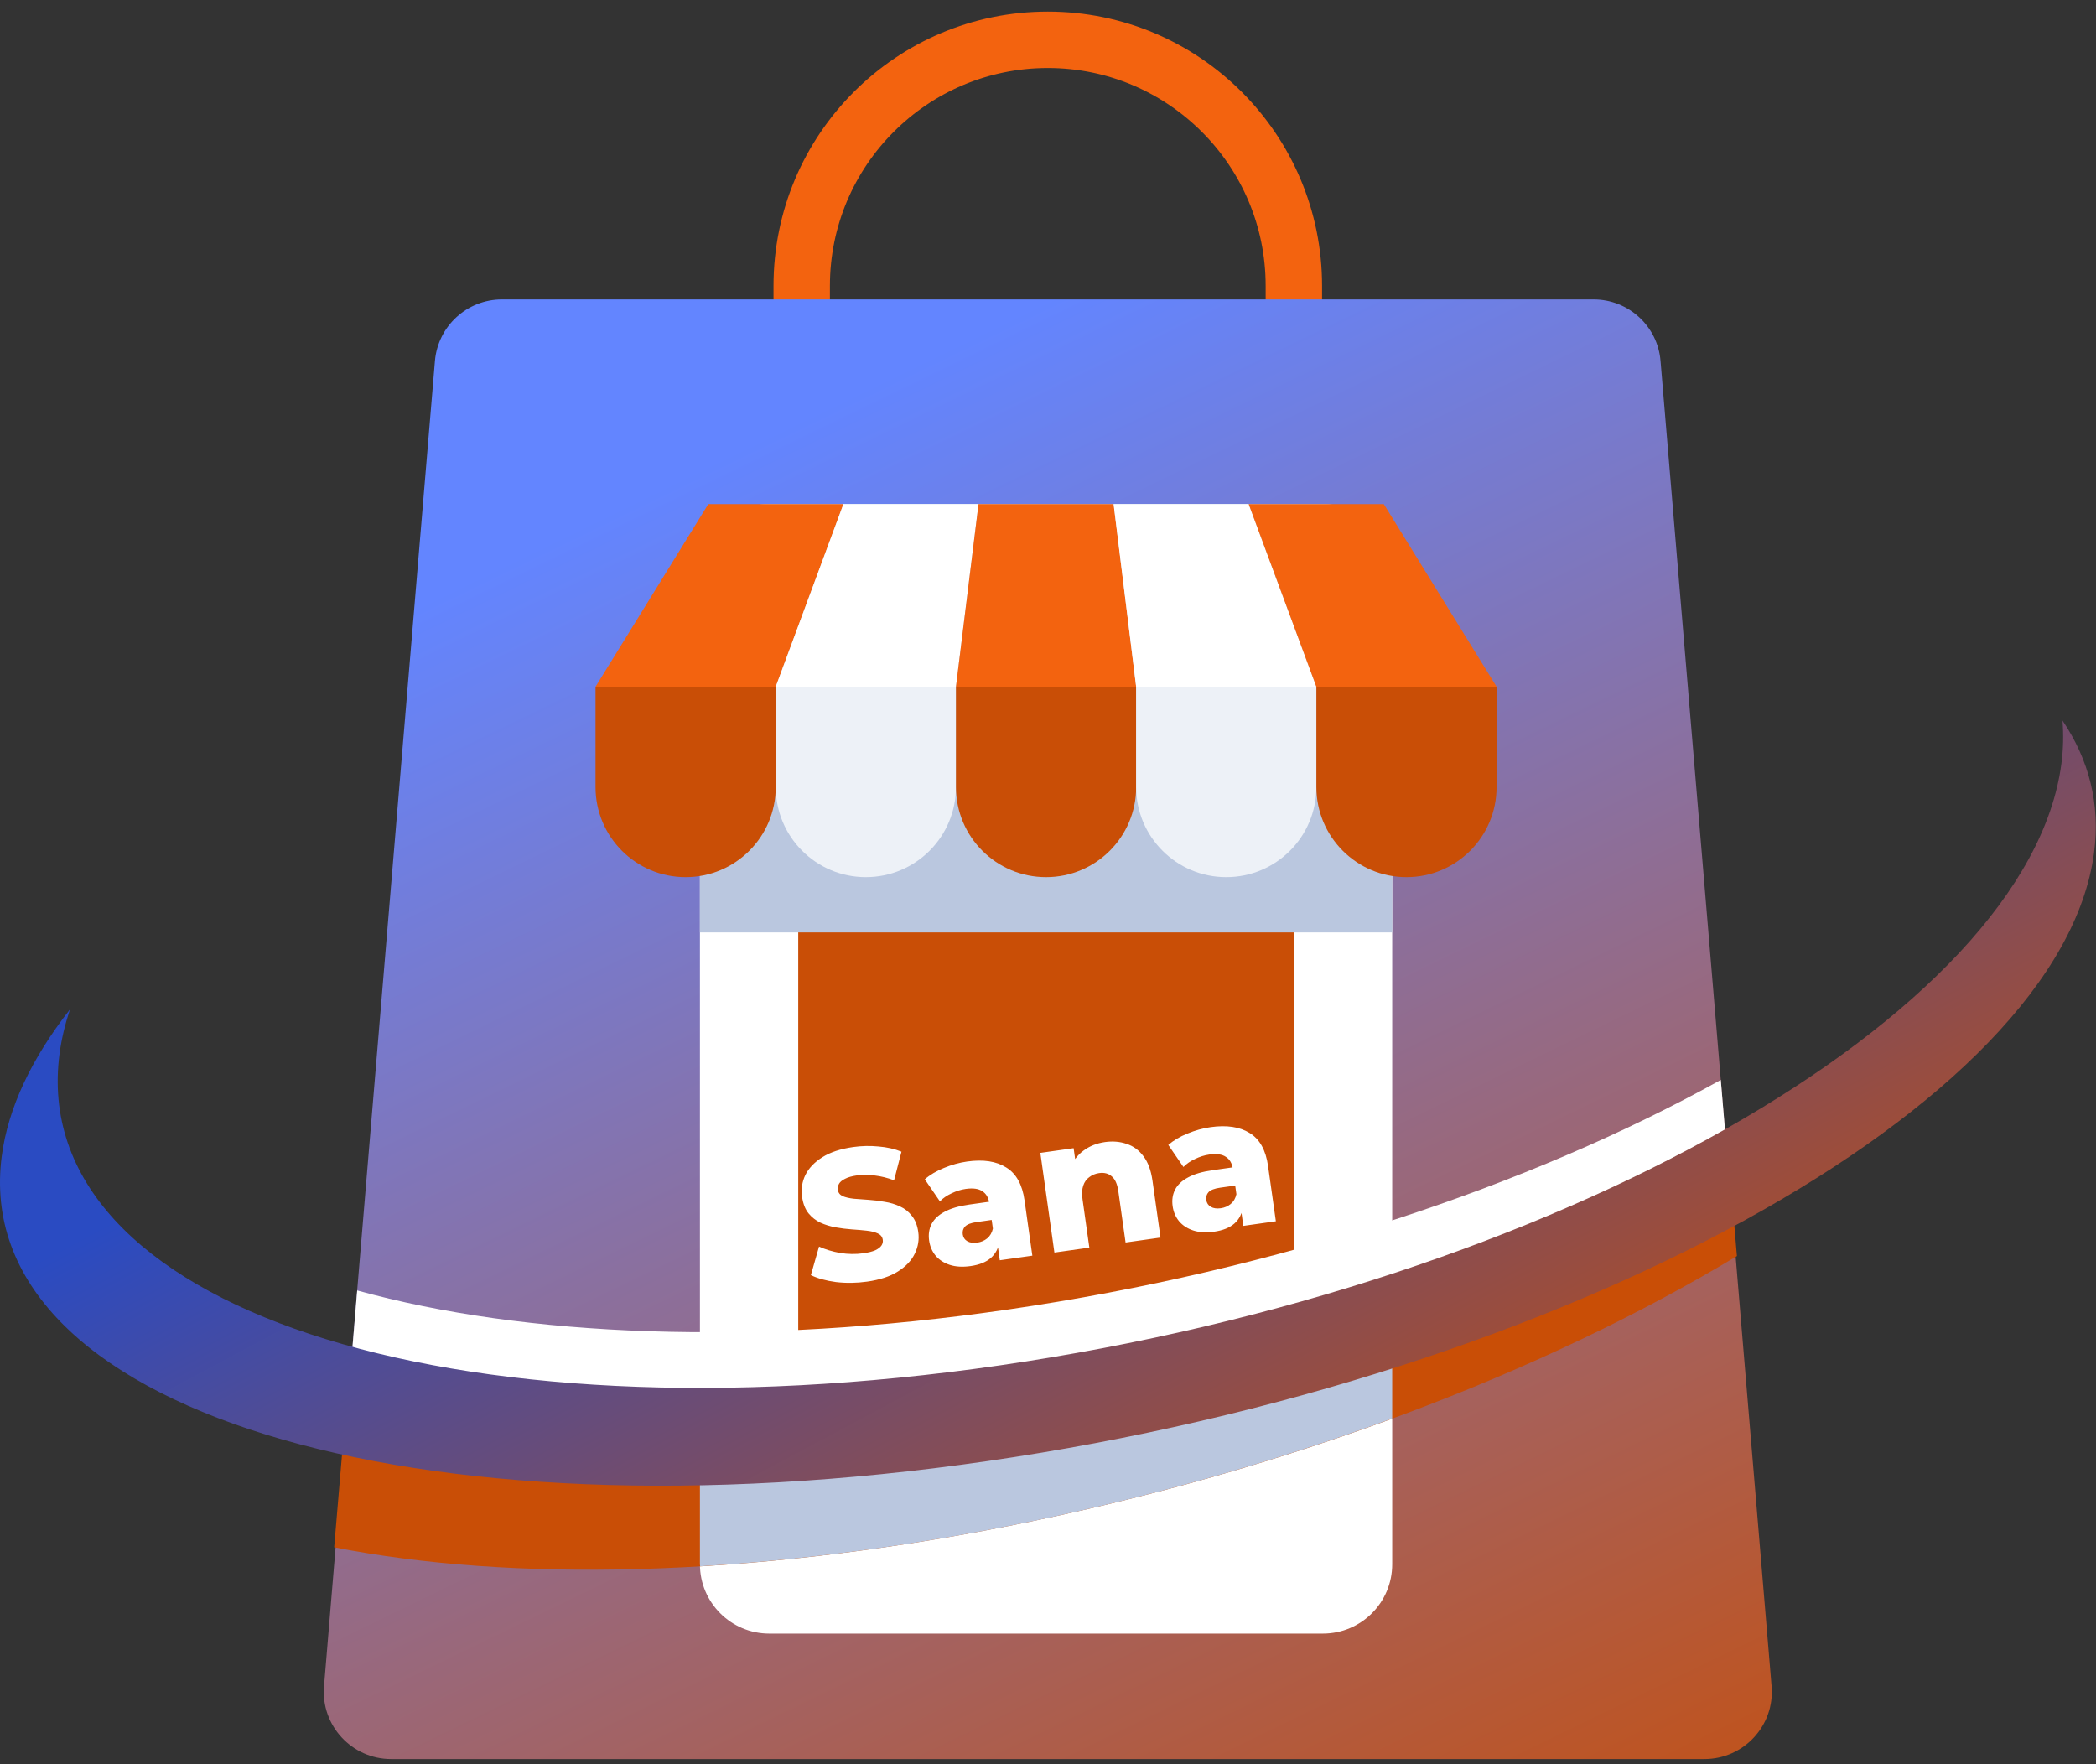 <svg width="158" height="133" viewBox="0 0 158 133" fill="none" xmlns="http://www.w3.org/2000/svg">
<rect x="0" y="0" width="158" height="133" fill="#333333" stroke="none"/>
<path d="M97.534 33.097H60.434V21.55C60.434 11.305 68.739 3 78.984 3C89.229 3 97.534 11.305 97.534 21.55V33.097Z" stroke="#F3630F" stroke-width="4.252" stroke-miterlimit="10"/>
<path d="M128.485 132.6H29.485C26.515 132.6 24.175 130.06 24.425 127.11L25.195 117.87L25.885 109.68L26.245 105.42L26.925 97.27L32.785 27.22C33.005 24.59 35.205 22.57 37.835 22.57H120.125C122.765 22.57 124.965 24.59 125.175 27.22L129.715 81.4L130.305 88.41L130.335 88.71L130.935 95.92L133.545 127.11C133.795 130.06 131.455 132.6 128.485 132.6Z" fill="url(#paint0_linear_2140_293)"/>
<path d="M99.72 123.142H57.989C55.102 123.142 52.762 120.802 52.762 117.915V43.227C52.762 40.34 55.102 38 57.989 38H99.72C102.607 38 104.947 40.34 104.947 43.227V117.915C104.947 120.802 102.607 123.142 99.72 123.142Z" fill="white"/>
<path d="M93.791 109.995H63.914C61.847 109.995 60.172 108.32 60.172 106.253V52.781C60.172 50.714 61.847 49.039 63.914 49.039H93.791C95.858 49.039 97.533 50.714 97.533 52.781V106.253C97.533 108.32 95.858 109.995 93.791 109.995Z" fill="#C94E06"/>
<path d="M65.365 96.61C64.57 96.722 63.79 96.733 63.023 96.644C62.264 96.543 61.632 96.369 61.125 96.12L61.74 93.969C62.214 94.185 62.746 94.345 63.336 94.451C63.933 94.545 64.514 94.553 65.078 94.473C65.457 94.42 65.757 94.344 65.979 94.247C66.2 94.14 66.353 94.024 66.439 93.899C66.533 93.763 66.569 93.617 66.546 93.46C66.515 93.238 66.389 93.077 66.167 92.976C65.946 92.875 65.667 92.806 65.332 92.769C64.997 92.731 64.625 92.699 64.216 92.672C63.816 92.644 63.408 92.593 62.992 92.519C62.586 92.445 62.206 92.329 61.854 92.171C61.501 92.004 61.199 91.769 60.949 91.465C60.697 91.152 60.535 90.736 60.462 90.219C60.379 89.636 60.462 89.088 60.71 88.572C60.967 88.055 61.394 87.608 61.991 87.232C62.588 86.855 63.363 86.6 64.315 86.465C64.952 86.375 65.587 86.361 66.217 86.423C66.856 86.474 67.435 86.604 67.955 86.814L67.397 88.971C66.9 88.787 66.416 88.666 65.947 88.61C65.475 88.545 65.027 88.542 64.602 88.602C64.223 88.656 63.924 88.74 63.705 88.856C63.484 88.963 63.332 89.088 63.249 89.231C63.166 89.375 63.136 89.53 63.159 89.697C63.189 89.909 63.31 90.066 63.523 90.168C63.743 90.26 64.021 90.324 64.356 90.362C64.699 90.389 65.07 90.416 65.47 90.445C65.879 90.472 66.287 90.523 66.694 90.597C67.108 90.661 67.492 90.777 67.845 90.944C68.198 91.101 68.495 91.337 68.737 91.652C68.987 91.956 69.149 92.362 69.22 92.87C69.3 93.434 69.212 93.979 68.956 94.505C68.709 95.021 68.286 95.467 67.689 95.844C67.101 96.219 66.326 96.474 65.365 96.61ZM75.367 95L75.169 93.6L74.94 93.278L74.576 90.7C74.517 90.284 74.343 89.984 74.053 89.798C73.771 89.603 73.352 89.544 72.798 89.622C72.437 89.673 72.081 89.785 71.728 89.957C71.374 90.12 71.082 90.322 70.852 90.561L69.712 88.898C70.098 88.561 70.577 88.277 71.147 88.045C71.726 87.803 72.311 87.641 72.902 87.557C74.122 87.385 75.105 87.534 75.85 88.004C76.602 88.463 77.063 89.288 77.231 90.481L77.82 94.653L75.367 95ZM73.166 95.438C72.566 95.522 72.043 95.493 71.599 95.348C71.154 95.203 70.796 94.971 70.525 94.651C70.263 94.33 70.101 93.952 70.039 93.518C69.974 93.056 70.034 92.642 70.218 92.277C70.41 91.901 70.738 91.591 71.203 91.346C71.667 91.092 72.287 90.91 73.063 90.801L74.838 90.55L75.031 91.922L73.617 92.122C73.192 92.182 72.902 92.294 72.746 92.457C72.599 92.619 72.542 92.816 72.574 93.047C72.607 93.278 72.721 93.451 72.916 93.564C73.111 93.678 73.361 93.713 73.666 93.671C73.953 93.63 74.202 93.524 74.413 93.353C74.633 93.171 74.777 92.924 74.846 92.613L75.344 93.533C75.278 94.07 75.061 94.501 74.692 94.826C74.331 95.141 73.823 95.345 73.166 95.438ZM83.298 86.089C83.88 86.007 84.424 86.053 84.929 86.227C85.433 86.391 85.854 86.699 86.191 87.151C86.537 87.602 86.765 88.216 86.875 88.992L87.482 93.289L84.848 93.661L84.302 89.793C84.226 89.257 84.06 88.885 83.805 88.676C83.557 88.456 83.239 88.374 82.851 88.429C82.573 88.468 82.329 88.569 82.116 88.731C81.902 88.883 81.748 89.098 81.655 89.375C81.562 89.652 81.545 89.999 81.604 90.415L82.117 94.047L79.483 94.419L78.422 86.905L80.931 86.551L81.233 88.686L80.659 88.13C80.869 87.545 81.204 87.082 81.665 86.744C82.125 86.396 82.67 86.178 83.298 86.089ZM93.724 92.408L93.526 91.008L93.297 90.687L92.933 88.108C92.874 87.692 92.7 87.392 92.41 87.206C92.128 87.011 91.709 86.952 91.155 87.03C90.794 87.081 90.438 87.193 90.085 87.365C89.731 87.528 89.439 87.73 89.209 87.969L88.069 86.306C88.455 85.969 88.933 85.685 89.504 85.453C90.083 85.212 90.668 85.049 91.259 84.965C92.479 84.793 93.462 84.942 94.207 85.412C94.959 85.871 95.42 86.697 95.588 87.889L96.177 92.061L93.724 92.408ZM91.523 92.846C90.923 92.93 90.4 92.901 89.956 92.756C89.511 92.612 89.153 92.379 88.882 92.059C88.619 91.738 88.458 91.36 88.396 90.926C88.331 90.464 88.391 90.05 88.575 89.685C88.767 89.309 89.095 88.999 89.56 88.754C90.024 88.5 90.644 88.318 91.42 88.209L93.195 87.958L93.388 89.331L91.974 89.53C91.549 89.59 91.259 89.702 91.103 89.865C90.956 90.027 90.899 90.224 90.931 90.455C90.964 90.686 91.078 90.859 91.273 90.972C91.468 91.086 91.718 91.121 92.023 91.079C92.31 91.038 92.559 90.932 92.77 90.761C92.99 90.579 93.134 90.332 93.203 90.021L93.701 90.941C93.635 91.478 93.418 91.909 93.049 92.234C92.688 92.549 92.18 92.753 91.523 92.846Z" fill="white"/>
<path d="M104.947 70.287V42.413C104.947 39.976 102.607 38 99.72 38H57.989C55.102 38 52.762 39.976 52.762 42.413V70.287H104.947Z" fill="#BAC7DF"/>
<path d="M51.684 66.12C47.933 66.12 44.891 63.079 44.891 59.327V51.766H58.476V59.327C58.476 63.079 55.435 66.12 51.684 66.12Z" fill="#C94E06"/>
<path d="M65.269 66.12C61.518 66.12 58.477 63.079 58.477 59.327V51.766H72.062V59.327C72.061 63.079 69.02 66.12 65.269 66.12Z" fill="#EDF1F7"/>
<path d="M78.855 66.12C75.103 66.12 72.062 63.079 72.062 59.327V51.766H85.647V59.327C85.647 63.079 82.606 66.12 78.855 66.12Z" fill="#C94E06"/>
<path d="M92.438 66.12C88.686 66.12 85.644 63.079 85.644 59.327V51.766H99.23V59.327C99.23 63.079 96.189 66.12 92.438 66.12Z" fill="#EDF1F7"/>
<path d="M106.023 66.12C102.272 66.12 99.231 63.079 99.231 59.327V51.766H112.815V59.327C112.815 63.079 109.774 66.12 106.023 66.12Z" fill="#C94E06"/>
<path d="M58.476 51.767H44.891L53.392 38H63.577L58.476 51.767Z" fill="#F3630F"/>
<path d="M72.062 51.767H58.477L63.578 38H73.762L72.062 51.767Z" fill="white"/>
<path d="M85.647 51.767H72.062L73.763 38H83.948L85.647 51.767Z" fill="#F3630F"/>
<path d="M99.23 51.767H85.645L83.945 38H94.129L99.23 51.767Z" fill="white"/>
<path d="M112.815 51.767H99.23L94.129 38H104.314L112.815 51.767Z" fill="#F3630F"/>
<path d="M130.931 94.684C116.403 103.445 97 110.882 75.976 115.04C56.264 118.926 38.519 119.247 25.191 116.636L25.884 108.444C38.815 111.674 56.635 111.711 76.557 107.776C97.222 103.692 116.254 96.119 130.299 87.172L130.931 94.684Z" fill="#C94E06"/>
<path d="M104.946 106.934V99.664C96.113 103.021 86.53 105.81 76.559 107.78C68.183 109.434 60.187 110.378 52.762 110.686V117.918C52.762 117.969 52.776 118.017 52.777 118.068C60.064 117.633 67.85 116.647 75.978 115.044C86.137 113.034 95.911 110.253 104.946 106.934Z" fill="#BAC7DF"/>
<path d="M130.336 88.716C115.456 96.576 95.956 102.896 75.016 105.936C56.136 108.676 39.186 108.286 26.246 105.426L26.926 97.276C39.546 100.766 56.696 101.506 75.966 98.716C96.366 95.756 115.346 89.386 129.716 81.406L130.306 88.416L130.336 88.716Z" fill="white"/>
<path d="M155.474 54.312C155.557 55.364 155.539 56.444 155.393 57.556C152.895 76.566 117.088 96.874 75.417 102.917C33.746 108.959 1.99 98.447 4.488 79.436C4.634 78.325 4.905 77.209 5.273 76.091C2.404 79.757 0.614 83.481 0.132 87.147C-2.366 106.158 30.915 116.449 74.469 110.134C118.022 103.819 155.355 83.288 157.853 64.278C158.335 60.612 157.472 57.275 155.474 54.312Z" fill="url(#paint1_linear_2140_293)"/>
<defs>
<linearGradient id="paint0_linear_2140_293" x1="78.985" y1="22.57" x2="138" y2="144" gradientUnits="userSpaceOnUse">
<stop stop-color="#6385FF"/>
<stop offset="1" stop-color="#C94E06"/>
</linearGradient>
<linearGradient id="paint1_linear_2140_293" x1="78.992" y1="54.312" x2="116.5" y2="124.5" gradientUnits="userSpaceOnUse">
<stop stop-color="#2A4BC2"/>
<stop offset="1" stop-color="#C94E06"/>
</linearGradient>
</defs>
</svg>
